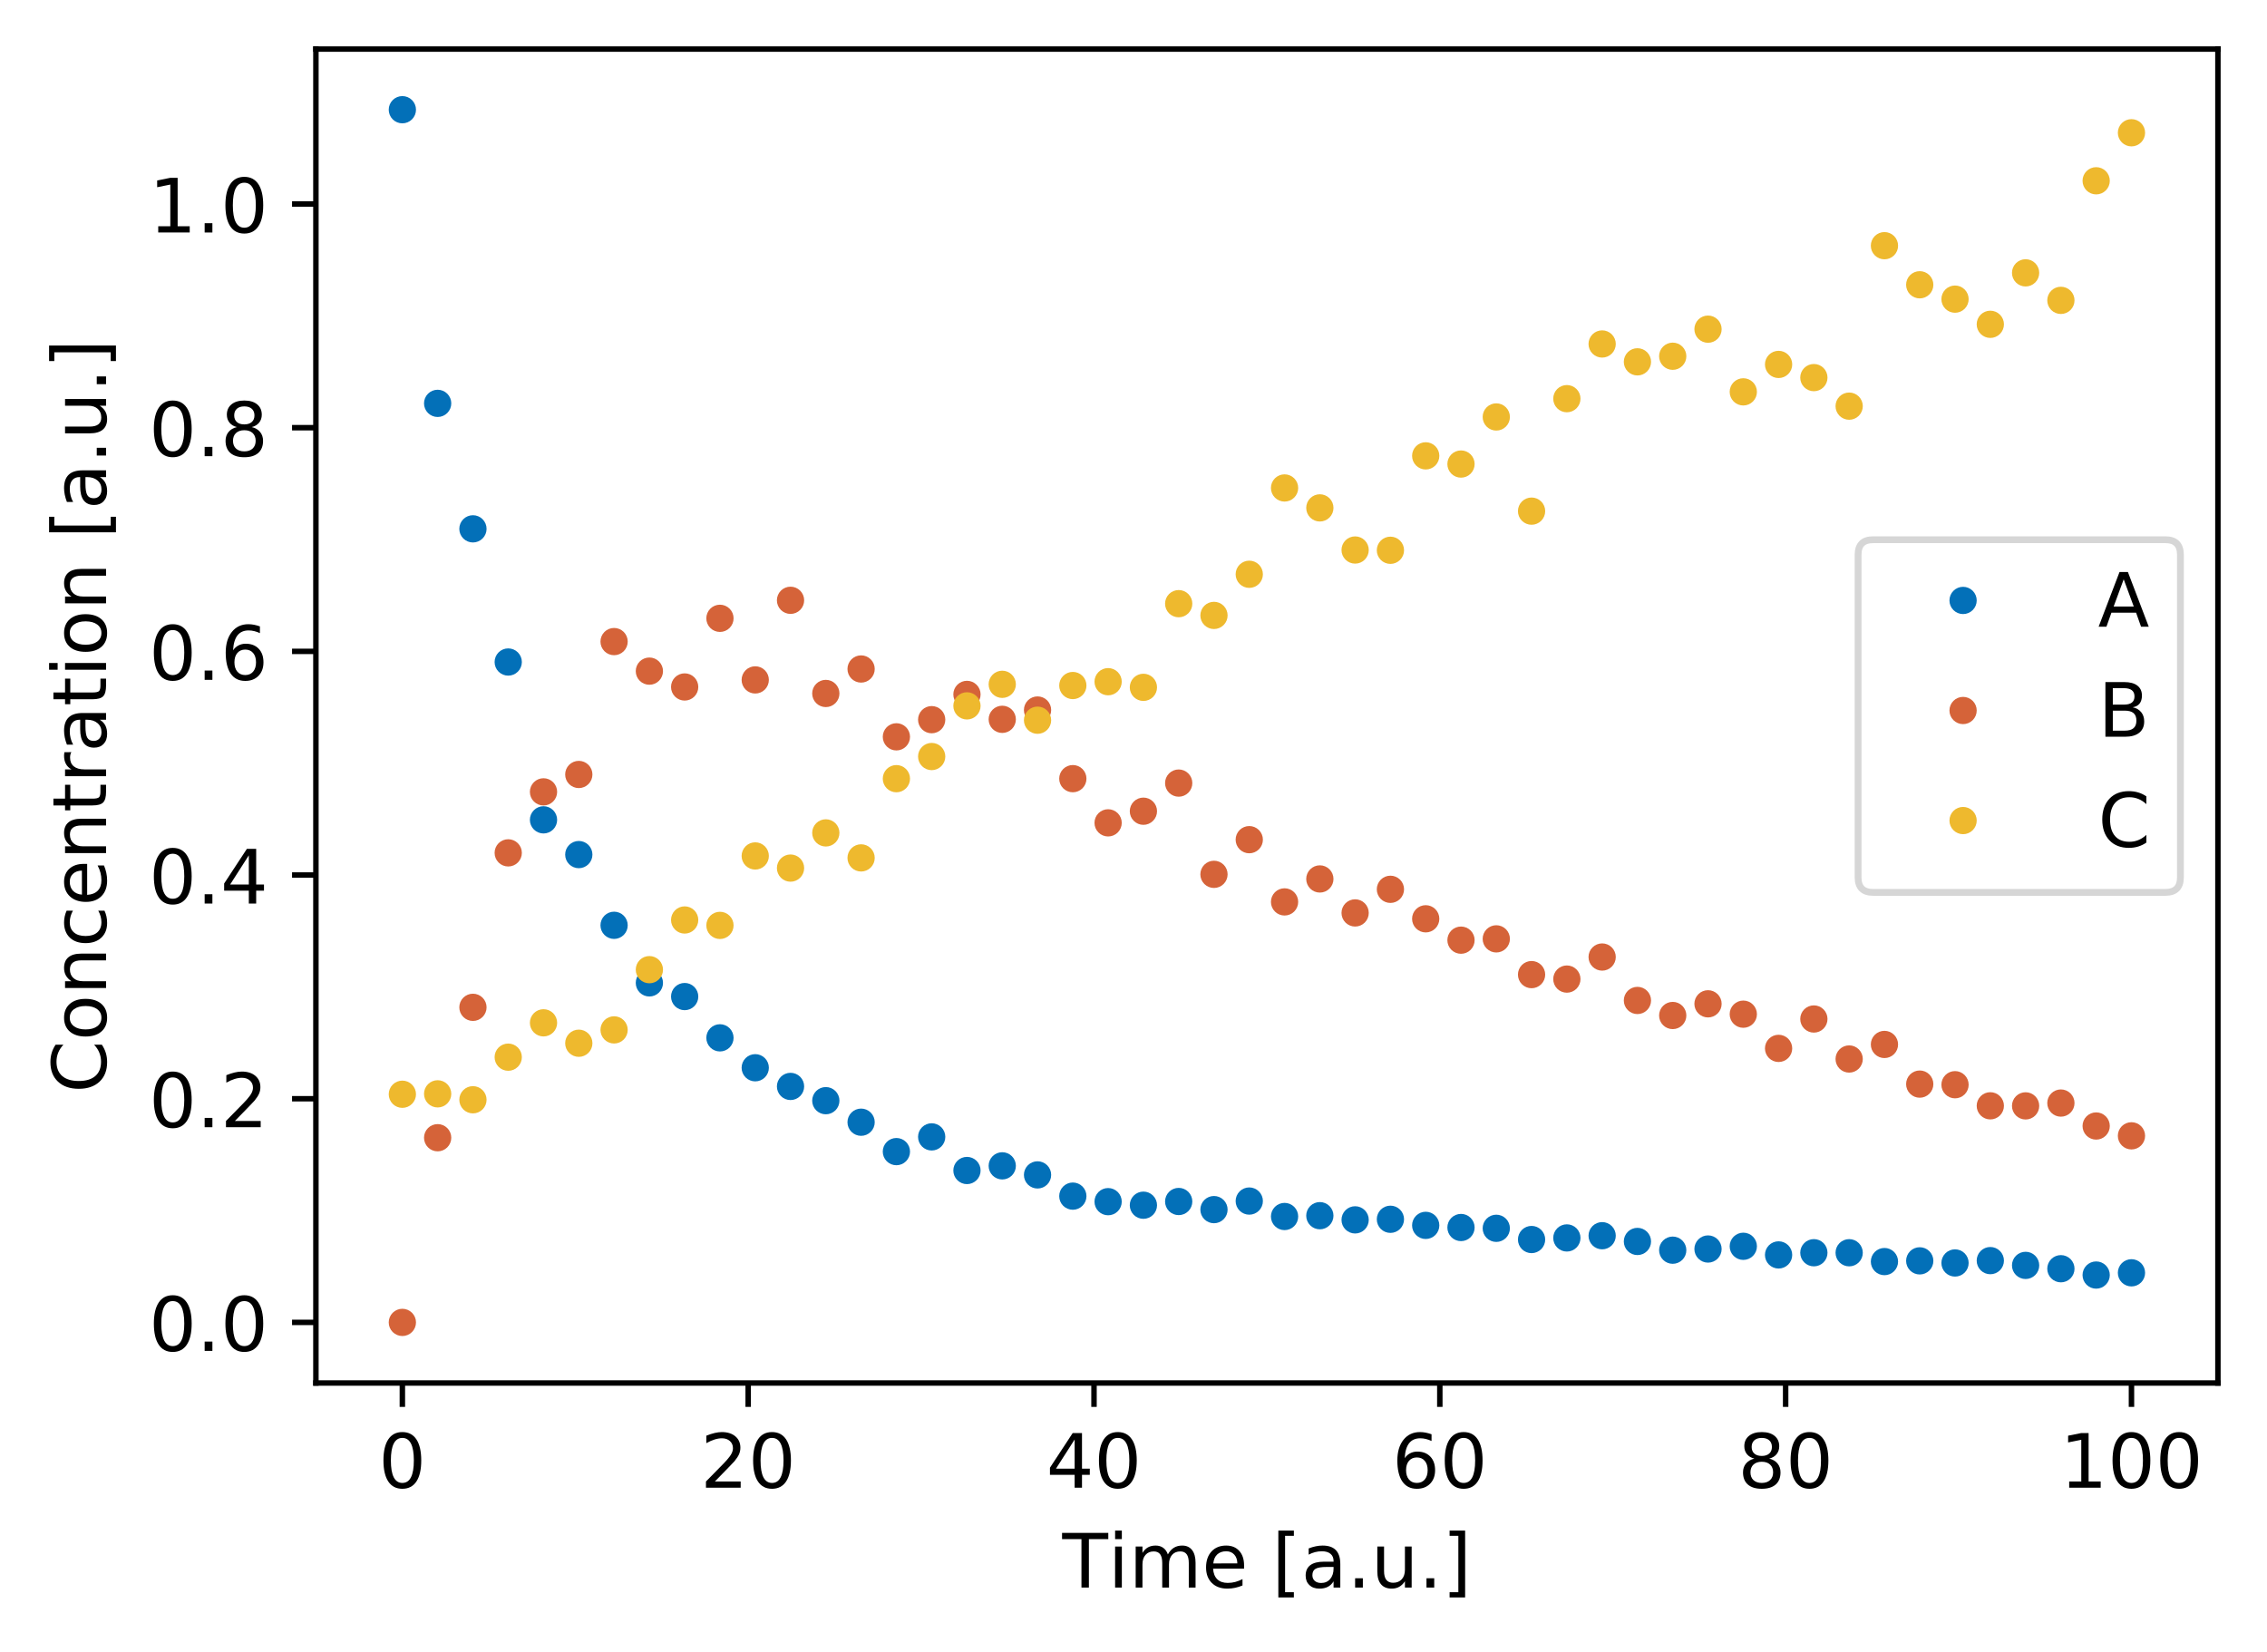 <?xml version="1.0" encoding="utf-8" standalone="no"?>
<!DOCTYPE svg PUBLIC "-//W3C//DTD SVG 1.1//EN"
  "http://www.w3.org/Graphics/SVG/1.1/DTD/svg11.dtd">
<!-- Created with matplotlib (https://matplotlib.org/) -->
<svg height="242.388pt" version="1.1" viewBox="0 0 332.539 242.388" width="332.539pt" xmlns="http://www.w3.org/2000/svg" xmlns:xlink="http://www.w3.org/1999/xlink">
 <defs>
  <style type="text/css">
*{stroke-linecap:butt;stroke-linejoin:round;}
  </style>
 </defs>
 <g id="figure_1">
  <g id="patch_1">
   <path d="M 0 242.388 
L 332.539 242.388 
L 332.539 0 
L 0 0 
z
" style="fill:#ffffff;"/>
  </g>
  <g id="axes_1">
   <g id="patch_2">
    <path d="M 46.339 202.896 
L 325.339 202.896 
L 325.339 7.2 
L 46.339 7.2 
z
" style="fill:#ffffff;"/>
   </g>
   <g id="matplotlib.axis_1">
    <g id="xtick_1">
     <g id="line2d_1">
      <defs>
       <path d="M 0 0 
L 0 3.5 
" id="m733ee4c604" style="stroke:#000000;stroke-width:0.8;"/>
      </defs>
      <g>
       <use style="stroke:#000000;stroke-width:0.8;" x="59.021" xlink:href="#m733ee4c604" y="202.896"/>
      </g>
     </g>
     <g id="text_1">
      <!-- 0 -->
      <defs>
       <path d="M 31.781 66.406 
Q 24.172 66.406 20.328 58.906 
Q 16.5 51.422 16.5 36.375 
Q 16.5 21.391 20.328 13.891 
Q 24.172 6.391 31.781 6.391 
Q 39.453 6.391 43.281 13.891 
Q 47.125 21.391 47.125 36.375 
Q 47.125 51.422 43.281 58.906 
Q 39.453 66.406 31.781 66.406 
z
M 31.781 74.219 
Q 44.047 74.219 50.516 64.516 
Q 56.984 54.828 56.984 36.375 
Q 56.984 17.969 50.516 8.266 
Q 44.047 -1.422 31.781 -1.422 
Q 19.531 -1.422 13.062 8.266 
Q 6.594 17.969 6.594 36.375 
Q 6.594 54.828 13.062 64.516 
Q 19.531 74.219 31.781 74.219 
z
" id="DejaVuSans-48"/>
      </defs>
      <g transform="translate(55.522 218.254)scale(0.11 -0.11)">
       <use xlink:href="#DejaVuSans-48"/>
      </g>
     </g>
    </g>
    <g id="xtick_2">
     <g id="line2d_2">
      <g>
       <use style="stroke:#000000;stroke-width:0.8;" x="109.748" xlink:href="#m733ee4c604" y="202.896"/>
      </g>
     </g>
     <g id="text_2">
      <!-- 20 -->
      <defs>
       <path d="M 19.188 8.297 
L 53.609 8.297 
L 53.609 0 
L 7.328 0 
L 7.328 8.297 
Q 12.938 14.109 22.625 23.891 
Q 32.328 33.688 34.812 36.531 
Q 39.547 41.844 41.422 45.531 
Q 43.312 49.219 43.312 52.781 
Q 43.312 58.594 39.234 62.25 
Q 35.156 65.922 28.609 65.922 
Q 23.969 65.922 18.812 64.312 
Q 13.672 62.703 7.812 59.422 
L 7.812 69.391 
Q 13.766 71.781 18.938 73 
Q 24.125 74.219 28.422 74.219 
Q 39.75 74.219 46.484 68.547 
Q 53.219 62.891 53.219 53.422 
Q 53.219 48.922 51.531 44.891 
Q 49.859 40.875 45.406 35.406 
Q 44.188 33.984 37.641 27.219 
Q 31.109 20.453 19.188 8.297 
z
" id="DejaVuSans-50"/>
      </defs>
      <g transform="translate(102.75 218.254)scale(0.11 -0.11)">
       <use xlink:href="#DejaVuSans-50"/>
       <use x="63.623" xlink:href="#DejaVuSans-48"/>
      </g>
     </g>
    </g>
    <g id="xtick_3">
     <g id="line2d_3">
      <g>
       <use style="stroke:#000000;stroke-width:0.8;" x="160.476" xlink:href="#m733ee4c604" y="202.896"/>
      </g>
     </g>
     <g id="text_3">
      <!-- 40 -->
      <defs>
       <path d="M 37.797 64.312 
L 12.891 25.391 
L 37.797 25.391 
z
M 35.203 72.906 
L 47.609 72.906 
L 47.609 25.391 
L 58.016 25.391 
L 58.016 17.188 
L 47.609 17.188 
L 47.609 0 
L 37.797 0 
L 37.797 17.188 
L 4.891 17.188 
L 4.891 26.703 
z
" id="DejaVuSans-52"/>
      </defs>
      <g transform="translate(153.477 218.254)scale(0.11 -0.11)">
       <use xlink:href="#DejaVuSans-52"/>
       <use x="63.623" xlink:href="#DejaVuSans-48"/>
      </g>
     </g>
    </g>
    <g id="xtick_4">
     <g id="line2d_4">
      <g>
       <use style="stroke:#000000;stroke-width:0.8;" x="211.203" xlink:href="#m733ee4c604" y="202.896"/>
      </g>
     </g>
     <g id="text_4">
      <!-- 60 -->
      <defs>
       <path d="M 33.016 40.375 
Q 26.375 40.375 22.484 35.828 
Q 18.609 31.297 18.609 23.391 
Q 18.609 15.531 22.484 10.953 
Q 26.375 6.391 33.016 6.391 
Q 39.656 6.391 43.531 10.953 
Q 47.406 15.531 47.406 23.391 
Q 47.406 31.297 43.531 35.828 
Q 39.656 40.375 33.016 40.375 
z
M 52.594 71.297 
L 52.594 62.312 
Q 48.875 64.062 45.094 64.984 
Q 41.312 65.922 37.594 65.922 
Q 27.828 65.922 22.672 59.328 
Q 17.531 52.734 16.797 39.406 
Q 19.672 43.656 24.016 45.922 
Q 28.375 48.188 33.594 48.188 
Q 44.578 48.188 50.953 41.516 
Q 57.328 34.859 57.328 23.391 
Q 57.328 12.156 50.688 5.359 
Q 44.047 -1.422 33.016 -1.422 
Q 20.359 -1.422 13.672 8.266 
Q 6.984 17.969 6.984 36.375 
Q 6.984 53.656 15.188 63.938 
Q 23.391 74.219 37.203 74.219 
Q 40.922 74.219 44.703 73.484 
Q 48.484 72.75 52.594 71.297 
z
" id="DejaVuSans-54"/>
      </defs>
      <g transform="translate(204.204 218.254)scale(0.11 -0.11)">
       <use xlink:href="#DejaVuSans-54"/>
       <use x="63.623" xlink:href="#DejaVuSans-48"/>
      </g>
     </g>
    </g>
    <g id="xtick_5">
     <g id="line2d_5">
      <g>
       <use style="stroke:#000000;stroke-width:0.8;" x="261.93" xlink:href="#m733ee4c604" y="202.896"/>
      </g>
     </g>
     <g id="text_5">
      <!-- 80 -->
      <defs>
       <path d="M 31.781 34.625 
Q 24.75 34.625 20.719 30.859 
Q 16.703 27.094 16.703 20.516 
Q 16.703 13.922 20.719 10.156 
Q 24.75 6.391 31.781 6.391 
Q 38.812 6.391 42.859 10.172 
Q 46.922 13.969 46.922 20.516 
Q 46.922 27.094 42.891 30.859 
Q 38.875 34.625 31.781 34.625 
z
M 21.922 38.812 
Q 15.578 40.375 12.031 44.719 
Q 8.5 49.078 8.5 55.328 
Q 8.5 64.062 14.719 69.141 
Q 20.953 74.219 31.781 74.219 
Q 42.672 74.219 48.875 69.141 
Q 55.078 64.062 55.078 55.328 
Q 55.078 49.078 51.531 44.719 
Q 48 40.375 41.703 38.812 
Q 48.828 37.156 52.797 32.312 
Q 56.781 27.484 56.781 20.516 
Q 56.781 9.906 50.312 4.234 
Q 43.844 -1.422 31.781 -1.422 
Q 19.734 -1.422 13.25 4.234 
Q 6.781 9.906 6.781 20.516 
Q 6.781 27.484 10.781 32.312 
Q 14.797 37.156 21.922 38.812 
z
M 18.312 54.391 
Q 18.312 48.734 21.844 45.562 
Q 25.391 42.391 31.781 42.391 
Q 38.141 42.391 41.719 45.562 
Q 45.312 48.734 45.312 54.391 
Q 45.312 60.062 41.719 63.234 
Q 38.141 66.406 31.781 66.406 
Q 25.391 66.406 21.844 63.234 
Q 18.312 60.062 18.312 54.391 
z
" id="DejaVuSans-56"/>
      </defs>
      <g transform="translate(254.932 218.254)scale(0.11 -0.11)">
       <use xlink:href="#DejaVuSans-56"/>
       <use x="63.623" xlink:href="#DejaVuSans-48"/>
      </g>
     </g>
    </g>
    <g id="xtick_6">
     <g id="line2d_6">
      <g>
       <use style="stroke:#000000;stroke-width:0.8;" x="312.658" xlink:href="#m733ee4c604" y="202.896"/>
      </g>
     </g>
     <g id="text_6">
      <!-- 100 -->
      <defs>
       <path d="M 12.406 8.297 
L 28.516 8.297 
L 28.516 63.922 
L 10.984 60.406 
L 10.984 69.391 
L 28.422 72.906 
L 38.281 72.906 
L 38.281 8.297 
L 54.391 8.297 
L 54.391 0 
L 12.406 0 
z
" id="DejaVuSans-49"/>
      </defs>
      <g transform="translate(302.159 218.254)scale(0.11 -0.11)">
       <use xlink:href="#DejaVuSans-49"/>
       <use x="63.623" xlink:href="#DejaVuSans-48"/>
       <use x="127.246" xlink:href="#DejaVuSans-48"/>
      </g>
     </g>
    </g>
    <g id="text_7">
     <!-- Time [a.u.] -->
     <defs>
      <path d="M -0.297 72.906 
L 61.375 72.906 
L 61.375 64.594 
L 35.5 64.594 
L 35.5 0 
L 25.594 0 
L 25.594 64.594 
L -0.297 64.594 
z
" id="DejaVuSans-84"/>
      <path d="M 9.422 54.688 
L 18.406 54.688 
L 18.406 0 
L 9.422 0 
z
M 9.422 75.984 
L 18.406 75.984 
L 18.406 64.594 
L 9.422 64.594 
z
" id="DejaVuSans-105"/>
      <path d="M 52 44.188 
Q 55.375 50.25 60.062 53.125 
Q 64.75 56 71.094 56 
Q 79.641 56 84.281 50.016 
Q 88.922 44.047 88.922 33.016 
L 88.922 0 
L 79.891 0 
L 79.891 32.719 
Q 79.891 40.578 77.094 44.375 
Q 74.312 48.188 68.609 48.188 
Q 61.625 48.188 57.562 43.547 
Q 53.516 38.922 53.516 30.906 
L 53.516 0 
L 44.484 0 
L 44.484 32.719 
Q 44.484 40.625 41.703 44.406 
Q 38.922 48.188 33.109 48.188 
Q 26.219 48.188 22.156 43.531 
Q 18.109 38.875 18.109 30.906 
L 18.109 0 
L 9.078 0 
L 9.078 54.688 
L 18.109 54.688 
L 18.109 46.188 
Q 21.188 51.219 25.484 53.609 
Q 29.781 56 35.688 56 
Q 41.656 56 45.828 52.969 
Q 50 49.953 52 44.188 
z
" id="DejaVuSans-109"/>
      <path d="M 56.203 29.594 
L 56.203 25.203 
L 14.891 25.203 
Q 15.484 15.922 20.484 11.062 
Q 25.484 6.203 34.422 6.203 
Q 39.594 6.203 44.453 7.469 
Q 49.312 8.734 54.109 11.281 
L 54.109 2.781 
Q 49.266 0.734 44.188 -0.344 
Q 39.109 -1.422 33.891 -1.422 
Q 20.797 -1.422 13.156 6.188 
Q 5.516 13.812 5.516 26.812 
Q 5.516 40.234 12.766 48.109 
Q 20.016 56 32.328 56 
Q 43.359 56 49.781 48.891 
Q 56.203 41.797 56.203 29.594 
z
M 47.219 32.234 
Q 47.125 39.594 43.094 43.984 
Q 39.062 48.391 32.422 48.391 
Q 24.906 48.391 20.391 44.141 
Q 15.875 39.891 15.188 32.172 
z
" id="DejaVuSans-101"/>
      <path id="DejaVuSans-32"/>
      <path d="M 8.594 75.984 
L 29.297 75.984 
L 29.297 69 
L 17.578 69 
L 17.578 -6.203 
L 29.297 -6.203 
L 29.297 -13.188 
L 8.594 -13.188 
z
" id="DejaVuSans-91"/>
      <path d="M 34.281 27.484 
Q 23.391 27.484 19.188 25 
Q 14.984 22.516 14.984 16.5 
Q 14.984 11.719 18.141 8.906 
Q 21.297 6.109 26.703 6.109 
Q 34.188 6.109 38.703 11.406 
Q 43.219 16.703 43.219 25.484 
L 43.219 27.484 
z
M 52.203 31.203 
L 52.203 0 
L 43.219 0 
L 43.219 8.297 
Q 40.141 3.328 35.547 0.953 
Q 30.953 -1.422 24.312 -1.422 
Q 15.922 -1.422 10.953 3.297 
Q 6 8.016 6 15.922 
Q 6 25.141 12.172 29.828 
Q 18.359 34.516 30.609 34.516 
L 43.219 34.516 
L 43.219 35.406 
Q 43.219 41.609 39.141 45 
Q 35.062 48.391 27.688 48.391 
Q 23 48.391 18.547 47.266 
Q 14.109 46.141 10.016 43.891 
L 10.016 52.203 
Q 14.938 54.109 19.578 55.047 
Q 24.219 56 28.609 56 
Q 40.484 56 46.344 49.844 
Q 52.203 43.703 52.203 31.203 
z
" id="DejaVuSans-97"/>
      <path d="M 10.688 12.406 
L 21 12.406 
L 21 0 
L 10.688 0 
z
" id="DejaVuSans-46"/>
      <path d="M 8.5 21.578 
L 8.5 54.688 
L 17.484 54.688 
L 17.484 21.922 
Q 17.484 14.156 20.5 10.266 
Q 23.531 6.391 29.594 6.391 
Q 36.859 6.391 41.078 11.031 
Q 45.312 15.672 45.312 23.688 
L 45.312 54.688 
L 54.297 54.688 
L 54.297 0 
L 45.312 0 
L 45.312 8.406 
Q 42.047 3.422 37.719 1 
Q 33.406 -1.422 27.688 -1.422 
Q 18.266 -1.422 13.375 4.438 
Q 8.5 10.297 8.5 21.578 
z
M 31.109 56 
z
" id="DejaVuSans-117"/>
      <path d="M 30.422 75.984 
L 30.422 -13.188 
L 9.719 -13.188 
L 9.719 -6.203 
L 21.391 -6.203 
L 21.391 69 
L 9.719 69 
L 9.719 75.984 
z
" id="DejaVuSans-93"/>
     </defs>
     <g transform="translate(155.821 232.9)scale(0.11 -0.11)">
      <use xlink:href="#DejaVuSans-84"/>
      <use x="61.037" xlink:href="#DejaVuSans-105"/>
      <use x="88.82" xlink:href="#DejaVuSans-109"/>
      <use x="186.232" xlink:href="#DejaVuSans-101"/>
      <use x="247.756" xlink:href="#DejaVuSans-32"/>
      <use x="279.543" xlink:href="#DejaVuSans-91"/>
      <use x="318.557" xlink:href="#DejaVuSans-97"/>
      <use x="379.836" xlink:href="#DejaVuSans-46"/>
      <use x="411.623" xlink:href="#DejaVuSans-117"/>
      <use x="475.002" xlink:href="#DejaVuSans-46"/>
      <use x="506.789" xlink:href="#DejaVuSans-93"/>
     </g>
    </g>
   </g>
   <g id="matplotlib.axis_2">
    <g id="ytick_1">
     <g id="line2d_7">
      <defs>
       <path d="M 0 0 
L -3.5 0 
" id="m2c91cb223c" style="stroke:#000000;stroke-width:0.8;"/>
      </defs>
      <g>
       <use style="stroke:#000000;stroke-width:0.8;" x="46.339" xlink:href="#m2c91cb223c" y="194.001"/>
      </g>
     </g>
     <g id="text_8">
      <!-- 0.0 -->
      <g transform="translate(21.846 198.18)scale(0.11 -0.11)">
       <use xlink:href="#DejaVuSans-48"/>
       <use x="63.623" xlink:href="#DejaVuSans-46"/>
       <use x="95.41" xlink:href="#DejaVuSans-48"/>
      </g>
     </g>
    </g>
    <g id="ytick_2">
     <g id="line2d_8">
      <g>
       <use style="stroke:#000000;stroke-width:0.8;" x="46.339" xlink:href="#m2c91cb223c" y="161.187"/>
      </g>
     </g>
     <g id="text_9">
      <!-- 0.2 -->
      <g transform="translate(21.846 165.366)scale(0.11 -0.11)">
       <use xlink:href="#DejaVuSans-48"/>
       <use x="63.623" xlink:href="#DejaVuSans-46"/>
       <use x="95.41" xlink:href="#DejaVuSans-50"/>
      </g>
     </g>
    </g>
    <g id="ytick_3">
     <g id="line2d_9">
      <g>
       <use style="stroke:#000000;stroke-width:0.8;" x="46.339" xlink:href="#m2c91cb223c" y="128.372"/>
      </g>
     </g>
     <g id="text_10">
      <!-- 0.4 -->
      <g transform="translate(21.846 132.552)scale(0.11 -0.11)">
       <use xlink:href="#DejaVuSans-48"/>
       <use x="63.623" xlink:href="#DejaVuSans-46"/>
       <use x="95.41" xlink:href="#DejaVuSans-52"/>
      </g>
     </g>
    </g>
    <g id="ytick_4">
     <g id="line2d_10">
      <g>
       <use style="stroke:#000000;stroke-width:0.8;" x="46.339" xlink:href="#m2c91cb223c" y="95.558"/>
      </g>
     </g>
     <g id="text_11">
      <!-- 0.6 -->
      <g transform="translate(21.846 99.737)scale(0.11 -0.11)">
       <use xlink:href="#DejaVuSans-48"/>
       <use x="63.623" xlink:href="#DejaVuSans-46"/>
       <use x="95.41" xlink:href="#DejaVuSans-54"/>
      </g>
     </g>
    </g>
    <g id="ytick_5">
     <g id="line2d_11">
      <g>
       <use style="stroke:#000000;stroke-width:0.8;" x="46.339" xlink:href="#m2c91cb223c" y="62.744"/>
      </g>
     </g>
     <g id="text_12">
      <!-- 0.8 -->
      <g transform="translate(21.846 66.923)scale(0.11 -0.11)">
       <use xlink:href="#DejaVuSans-48"/>
       <use x="63.623" xlink:href="#DejaVuSans-46"/>
       <use x="95.41" xlink:href="#DejaVuSans-56"/>
      </g>
     </g>
    </g>
    <g id="ytick_6">
     <g id="line2d_12">
      <g>
       <use style="stroke:#000000;stroke-width:0.8;" x="46.339" xlink:href="#m2c91cb223c" y="29.93"/>
      </g>
     </g>
     <g id="text_13">
      <!-- 1.0 -->
      <g transform="translate(21.846 34.109)scale(0.11 -0.11)">
       <use xlink:href="#DejaVuSans-49"/>
       <use x="63.623" xlink:href="#DejaVuSans-46"/>
       <use x="95.41" xlink:href="#DejaVuSans-48"/>
      </g>
     </g>
    </g>
    <g id="text_14">
     <!-- Concentration [a.u.] -->
     <defs>
      <path d="M 64.406 67.281 
L 64.406 56.891 
Q 59.422 61.531 53.781 63.812 
Q 48.141 66.109 41.797 66.109 
Q 29.297 66.109 22.656 58.469 
Q 16.016 50.828 16.016 36.375 
Q 16.016 21.969 22.656 14.328 
Q 29.297 6.688 41.797 6.688 
Q 48.141 6.688 53.781 8.984 
Q 59.422 11.281 64.406 15.922 
L 64.406 5.609 
Q 59.234 2.094 53.438 0.328 
Q 47.656 -1.422 41.219 -1.422 
Q 24.656 -1.422 15.125 8.703 
Q 5.609 18.844 5.609 36.375 
Q 5.609 53.953 15.125 64.078 
Q 24.656 74.219 41.219 74.219 
Q 47.75 74.219 53.531 72.484 
Q 59.328 70.75 64.406 67.281 
z
" id="DejaVuSans-67"/>
      <path d="M 30.609 48.391 
Q 23.391 48.391 19.188 42.75 
Q 14.984 37.109 14.984 27.297 
Q 14.984 17.484 19.156 11.844 
Q 23.344 6.203 30.609 6.203 
Q 37.797 6.203 41.984 11.859 
Q 46.188 17.531 46.188 27.297 
Q 46.188 37.016 41.984 42.703 
Q 37.797 48.391 30.609 48.391 
z
M 30.609 56 
Q 42.328 56 49.016 48.375 
Q 55.719 40.766 55.719 27.297 
Q 55.719 13.875 49.016 6.219 
Q 42.328 -1.422 30.609 -1.422 
Q 18.844 -1.422 12.172 6.219 
Q 5.516 13.875 5.516 27.297 
Q 5.516 40.766 12.172 48.375 
Q 18.844 56 30.609 56 
z
" id="DejaVuSans-111"/>
      <path d="M 54.891 33.016 
L 54.891 0 
L 45.906 0 
L 45.906 32.719 
Q 45.906 40.484 42.875 44.328 
Q 39.844 48.188 33.797 48.188 
Q 26.516 48.188 22.312 43.547 
Q 18.109 38.922 18.109 30.906 
L 18.109 0 
L 9.078 0 
L 9.078 54.688 
L 18.109 54.688 
L 18.109 46.188 
Q 21.344 51.125 25.703 53.562 
Q 30.078 56 35.797 56 
Q 45.219 56 50.047 50.172 
Q 54.891 44.344 54.891 33.016 
z
" id="DejaVuSans-110"/>
      <path d="M 48.781 52.594 
L 48.781 44.188 
Q 44.969 46.297 41.141 47.344 
Q 37.312 48.391 33.406 48.391 
Q 24.656 48.391 19.812 42.844 
Q 14.984 37.312 14.984 27.297 
Q 14.984 17.281 19.812 11.734 
Q 24.656 6.203 33.406 6.203 
Q 37.312 6.203 41.141 7.25 
Q 44.969 8.297 48.781 10.406 
L 48.781 2.094 
Q 45.016 0.344 40.984 -0.531 
Q 36.969 -1.422 32.422 -1.422 
Q 20.062 -1.422 12.781 6.344 
Q 5.516 14.109 5.516 27.297 
Q 5.516 40.672 12.859 48.328 
Q 20.219 56 33.016 56 
Q 37.156 56 41.109 55.141 
Q 45.062 54.297 48.781 52.594 
z
" id="DejaVuSans-99"/>
      <path d="M 18.312 70.219 
L 18.312 54.688 
L 36.812 54.688 
L 36.812 47.703 
L 18.312 47.703 
L 18.312 18.016 
Q 18.312 11.328 20.141 9.422 
Q 21.969 7.516 27.594 7.516 
L 36.812 7.516 
L 36.812 0 
L 27.594 0 
Q 17.188 0 13.234 3.875 
Q 9.281 7.766 9.281 18.016 
L 9.281 47.703 
L 2.688 47.703 
L 2.688 54.688 
L 9.281 54.688 
L 9.281 70.219 
z
" id="DejaVuSans-116"/>
      <path d="M 41.109 46.297 
Q 39.594 47.172 37.812 47.578 
Q 36.031 48 33.891 48 
Q 26.266 48 22.188 43.047 
Q 18.109 38.094 18.109 28.812 
L 18.109 0 
L 9.078 0 
L 9.078 54.688 
L 18.109 54.688 
L 18.109 46.188 
Q 20.953 51.172 25.484 53.578 
Q 30.031 56 36.531 56 
Q 37.453 56 38.578 55.875 
Q 39.703 55.766 41.062 55.516 
z
" id="DejaVuSans-114"/>
     </defs>
     <g transform="translate(15.558 160.348)rotate(-90)scale(0.11 -0.11)">
      <use xlink:href="#DejaVuSans-67"/>
      <use x="69.824" xlink:href="#DejaVuSans-111"/>
      <use x="131.006" xlink:href="#DejaVuSans-110"/>
      <use x="194.385" xlink:href="#DejaVuSans-99"/>
      <use x="249.365" xlink:href="#DejaVuSans-101"/>
      <use x="310.889" xlink:href="#DejaVuSans-110"/>
      <use x="374.268" xlink:href="#DejaVuSans-116"/>
      <use x="413.477" xlink:href="#DejaVuSans-114"/>
      <use x="454.59" xlink:href="#DejaVuSans-97"/>
      <use x="515.869" xlink:href="#DejaVuSans-116"/>
      <use x="555.078" xlink:href="#DejaVuSans-105"/>
      <use x="582.861" xlink:href="#DejaVuSans-111"/>
      <use x="644.043" xlink:href="#DejaVuSans-110"/>
      <use x="707.422" xlink:href="#DejaVuSans-32"/>
      <use x="739.209" xlink:href="#DejaVuSans-91"/>
      <use x="778.223" xlink:href="#DejaVuSans-97"/>
      <use x="839.502" xlink:href="#DejaVuSans-46"/>
      <use x="871.289" xlink:href="#DejaVuSans-117"/>
      <use x="934.668" xlink:href="#DejaVuSans-46"/>
      <use x="966.455" xlink:href="#DejaVuSans-93"/>
     </g>
    </g>
   </g>
   <g id="line2d_13">
    <defs>
     <path d="M 0 1.5 
C 0.398 1.5 0.779 1.342 1.061 1.061 
C 1.342 0.779 1.5 0.398 1.5 0 
C 1.5 -0.398 1.342 -0.779 1.061 -1.061 
C 0.779 -1.342 0.398 -1.5 0 -1.5 
C -0.398 -1.5 -0.779 -1.342 -1.061 -1.061 
C -1.342 -0.779 -1.5 -0.398 -1.5 0 
C -1.5 0.398 -1.342 0.779 -1.061 1.061 
C -0.779 1.342 -0.398 1.5 0 1.5 
z
" id="md2e080be69" style="stroke:#0370b8;"/>
    </defs>
    <g clip-path="url(#pec4a1a2084)">
     <use style="fill:#0370b8;stroke:#0370b8;" x="59.021" xlink:href="#md2e080be69" y="16.095"/>
     <use style="fill:#0370b8;stroke:#0370b8;" x="64.197" xlink:href="#md2e080be69" y="59.175"/>
     <use style="fill:#0370b8;stroke:#0370b8;" x="69.374" xlink:href="#md2e080be69" y="77.583"/>
     <use style="fill:#0370b8;stroke:#0370b8;" x="74.55" xlink:href="#md2e080be69" y="97.121"/>
     <use style="fill:#0370b8;stroke:#0370b8;" x="79.726" xlink:href="#md2e080be69" y="120.274"/>
     <use style="fill:#0370b8;stroke:#0370b8;" x="84.902" xlink:href="#md2e080be69" y="125.371"/>
     <use style="fill:#0370b8;stroke:#0370b8;" x="90.079" xlink:href="#md2e080be69" y="135.745"/>
     <use style="fill:#0370b8;stroke:#0370b8;" x="95.255" xlink:href="#md2e080be69" y="144.192"/>
     <use style="fill:#0370b8;stroke:#0370b8;" x="100.431" xlink:href="#md2e080be69" y="146.2"/>
     <use style="fill:#0370b8;stroke:#0370b8;" x="105.607" xlink:href="#md2e080be69" y="152.255"/>
     <use style="fill:#0370b8;stroke:#0370b8;" x="110.784" xlink:href="#md2e080be69" y="156.644"/>
     <use style="fill:#0370b8;stroke:#0370b8;" x="115.96" xlink:href="#md2e080be69" y="159.382"/>
     <use style="fill:#0370b8;stroke:#0370b8;" x="121.136" xlink:href="#md2e080be69" y="161.473"/>
     <use style="fill:#0370b8;stroke:#0370b8;" x="126.312" xlink:href="#md2e080be69" y="164.632"/>
     <use style="fill:#0370b8;stroke:#0370b8;" x="131.489" xlink:href="#md2e080be69" y="168.946"/>
     <use style="fill:#0370b8;stroke:#0370b8;" x="136.665" xlink:href="#md2e080be69" y="166.785"/>
     <use style="fill:#0370b8;stroke:#0370b8;" x="141.841" xlink:href="#md2e080be69" y="171.717"/>
     <use style="fill:#0370b8;stroke:#0370b8;" x="147.017" xlink:href="#md2e080be69" y="171.033"/>
     <use style="fill:#0370b8;stroke:#0370b8;" x="152.194" xlink:href="#md2e080be69" y="172.362"/>
     <use style="fill:#0370b8;stroke:#0370b8;" x="157.37" xlink:href="#md2e080be69" y="175.477"/>
     <use style="fill:#0370b8;stroke:#0370b8;" x="162.546" xlink:href="#md2e080be69" y="176.288"/>
     <use style="fill:#0370b8;stroke:#0370b8;" x="167.722" xlink:href="#md2e080be69" y="176.809"/>
     <use style="fill:#0370b8;stroke:#0370b8;" x="172.899" xlink:href="#md2e080be69" y="176.264"/>
     <use style="fill:#0370b8;stroke:#0370b8;" x="178.075" xlink:href="#md2e080be69" y="177.455"/>
     <use style="fill:#0370b8;stroke:#0370b8;" x="183.251" xlink:href="#md2e080be69" y="176.199"/>
     <use style="fill:#0370b8;stroke:#0370b8;" x="188.428" xlink:href="#md2e080be69" y="178.465"/>
     <use style="fill:#0370b8;stroke:#0370b8;" x="193.604" xlink:href="#md2e080be69" y="178.346"/>
     <use style="fill:#0370b8;stroke:#0370b8;" x="198.78" xlink:href="#md2e080be69" y="178.958"/>
     <use style="fill:#0370b8;stroke:#0370b8;" x="203.956" xlink:href="#md2e080be69" y="178.873"/>
     <use style="fill:#0370b8;stroke:#0370b8;" x="209.133" xlink:href="#md2e080be69" y="179.766"/>
     <use style="fill:#0370b8;stroke:#0370b8;" x="214.309" xlink:href="#md2e080be69" y="180.08"/>
     <use style="fill:#0370b8;stroke:#0370b8;" x="219.485" xlink:href="#md2e080be69" y="180.197"/>
     <use style="fill:#0370b8;stroke:#0370b8;" x="224.661" xlink:href="#md2e080be69" y="181.843"/>
     <use style="fill:#0370b8;stroke:#0370b8;" x="229.838" xlink:href="#md2e080be69" y="181.609"/>
     <use style="fill:#0370b8;stroke:#0370b8;" x="235.014" xlink:href="#md2e080be69" y="181.283"/>
     <use style="fill:#0370b8;stroke:#0370b8;" x="240.19" xlink:href="#md2e080be69" y="182.126"/>
     <use style="fill:#0370b8;stroke:#0370b8;" x="245.366" xlink:href="#md2e080be69" y="183.406"/>
     <use style="fill:#0370b8;stroke:#0370b8;" x="250.543" xlink:href="#md2e080be69" y="183.234"/>
     <use style="fill:#0370b8;stroke:#0370b8;" x="255.719" xlink:href="#md2e080be69" y="182.835"/>
     <use style="fill:#0370b8;stroke:#0370b8;" x="260.895" xlink:href="#md2e080be69" y="184.101"/>
     <use style="fill:#0370b8;stroke:#0370b8;" x="266.071" xlink:href="#md2e080be69" y="183.78"/>
     <use style="fill:#0370b8;stroke:#0370b8;" x="271.248" xlink:href="#md2e080be69" y="183.782"/>
     <use style="fill:#0370b8;stroke:#0370b8;" x="276.424" xlink:href="#md2e080be69" y="185.078"/>
     <use style="fill:#0370b8;stroke:#0370b8;" x="281.6" xlink:href="#md2e080be69" y="184.972"/>
     <use style="fill:#0370b8;stroke:#0370b8;" x="286.776" xlink:href="#md2e080be69" y="185.281"/>
     <use style="fill:#0370b8;stroke:#0370b8;" x="291.953" xlink:href="#md2e080be69" y="184.937"/>
     <use style="fill:#0370b8;stroke:#0370b8;" x="297.129" xlink:href="#md2e080be69" y="185.637"/>
     <use style="fill:#0370b8;stroke:#0370b8;" x="302.305" xlink:href="#md2e080be69" y="186.126"/>
     <use style="fill:#0370b8;stroke:#0370b8;" x="307.481" xlink:href="#md2e080be69" y="187.054"/>
     <use style="fill:#0370b8;stroke:#0370b8;" x="312.658" xlink:href="#md2e080be69" y="186.726"/>
    </g>
   </g>
   <g id="line2d_14">
    <defs>
     <path d="M 0 1.5 
C 0.398 1.5 0.779 1.342 1.061 1.061 
C 1.342 0.779 1.5 0.398 1.5 0 
C 1.5 -0.398 1.342 -0.779 1.061 -1.061 
C 0.779 -1.342 0.398 -1.5 0 -1.5 
C -0.398 -1.5 -0.779 -1.342 -1.061 -1.061 
C -1.342 -0.779 -1.5 -0.398 -1.5 0 
C -1.5 0.398 -1.342 0.779 -1.061 1.061 
C -0.779 1.342 -0.398 1.5 0 1.5 
z
" id="m6febd04966" style="stroke:#d56339;"/>
    </defs>
    <g clip-path="url(#pec4a1a2084)">
     <use style="fill:#d56339;stroke:#d56339;" x="59.021" xlink:href="#m6febd04966" y="194.001"/>
     <use style="fill:#d56339;stroke:#d56339;" x="64.197" xlink:href="#m6febd04966" y="166.908"/>
     <use style="fill:#d56339;stroke:#d56339;" x="69.374" xlink:href="#m6febd04966" y="147.779"/>
     <use style="fill:#d56339;stroke:#d56339;" x="74.55" xlink:href="#m6febd04966" y="125.118"/>
     <use style="fill:#d56339;stroke:#d56339;" x="79.726" xlink:href="#m6febd04966" y="116.169"/>
     <use style="fill:#d56339;stroke:#d56339;" x="84.902" xlink:href="#m6febd04966" y="113.618"/>
     <use style="fill:#d56339;stroke:#d56339;" x="90.079" xlink:href="#m6febd04966" y="94.122"/>
     <use style="fill:#d56339;stroke:#d56339;" x="95.255" xlink:href="#m6febd04966" y="98.458"/>
     <use style="fill:#d56339;stroke:#d56339;" x="100.431" xlink:href="#m6febd04966" y="100.78"/>
     <use style="fill:#d56339;stroke:#d56339;" x="105.607" xlink:href="#m6febd04966" y="90.71"/>
     <use style="fill:#d56339;stroke:#d56339;" x="110.784" xlink:href="#m6febd04966" y="99.744"/>
     <use style="fill:#d56339;stroke:#d56339;" x="115.96" xlink:href="#m6febd04966" y="88.066"/>
     <use style="fill:#d56339;stroke:#d56339;" x="121.136" xlink:href="#m6febd04966" y="101.735"/>
     <use style="fill:#d56339;stroke:#d56339;" x="126.312" xlink:href="#m6febd04966" y="98.143"/>
     <use style="fill:#d56339;stroke:#d56339;" x="131.489" xlink:href="#m6febd04966" y="108.095"/>
     <use style="fill:#d56339;stroke:#d56339;" x="136.665" xlink:href="#m6febd04966" y="105.578"/>
     <use style="fill:#d56339;stroke:#d56339;" x="141.841" xlink:href="#m6febd04966" y="101.873"/>
     <use style="fill:#d56339;stroke:#d56339;" x="147.017" xlink:href="#m6febd04966" y="105.528"/>
     <use style="fill:#d56339;stroke:#d56339;" x="152.194" xlink:href="#m6febd04966" y="104.163"/>
     <use style="fill:#d56339;stroke:#d56339;" x="157.37" xlink:href="#m6febd04966" y="114.231"/>
     <use style="fill:#d56339;stroke:#d56339;" x="162.546" xlink:href="#m6febd04966" y="120.715"/>
     <use style="fill:#d56339;stroke:#d56339;" x="167.722" xlink:href="#m6febd04966" y="119.008"/>
     <use style="fill:#d56339;stroke:#d56339;" x="172.899" xlink:href="#m6febd04966" y="114.881"/>
     <use style="fill:#d56339;stroke:#d56339;" x="178.075" xlink:href="#m6febd04966" y="128.27"/>
     <use style="fill:#d56339;stroke:#d56339;" x="183.251" xlink:href="#m6febd04966" y="123.183"/>
     <use style="fill:#d56339;stroke:#d56339;" x="188.428" xlink:href="#m6febd04966" y="132.312"/>
     <use style="fill:#d56339;stroke:#d56339;" x="193.604" xlink:href="#m6febd04966" y="128.945"/>
     <use style="fill:#d56339;stroke:#d56339;" x="198.78" xlink:href="#m6febd04966" y="133.929"/>
     <use style="fill:#d56339;stroke:#d56339;" x="203.956" xlink:href="#m6febd04966" y="130.465"/>
     <use style="fill:#d56339;stroke:#d56339;" x="209.133" xlink:href="#m6febd04966" y="134.791"/>
     <use style="fill:#d56339;stroke:#d56339;" x="214.309" xlink:href="#m6febd04966" y="137.925"/>
     <use style="fill:#d56339;stroke:#d56339;" x="219.485" xlink:href="#m6febd04966" y="137.734"/>
     <use style="fill:#d56339;stroke:#d56339;" x="224.661" xlink:href="#m6febd04966" y="142.979"/>
     <use style="fill:#d56339;stroke:#d56339;" x="229.838" xlink:href="#m6febd04966" y="143.634"/>
     <use style="fill:#d56339;stroke:#d56339;" x="235.014" xlink:href="#m6febd04966" y="140.399"/>
     <use style="fill:#d56339;stroke:#d56339;" x="240.19" xlink:href="#m6febd04966" y="146.771"/>
     <use style="fill:#d56339;stroke:#d56339;" x="245.366" xlink:href="#m6febd04966" y="148.977"/>
     <use style="fill:#d56339;stroke:#d56339;" x="250.543" xlink:href="#m6febd04966" y="147.264"/>
     <use style="fill:#d56339;stroke:#d56339;" x="255.719" xlink:href="#m6febd04966" y="148.784"/>
     <use style="fill:#d56339;stroke:#d56339;" x="260.895" xlink:href="#m6febd04966" y="153.802"/>
     <use style="fill:#d56339;stroke:#d56339;" x="266.071" xlink:href="#m6febd04966" y="149.49"/>
     <use style="fill:#d56339;stroke:#d56339;" x="271.248" xlink:href="#m6febd04966" y="155.359"/>
     <use style="fill:#d56339;stroke:#d56339;" x="276.424" xlink:href="#m6febd04966" y="153.224"/>
     <use style="fill:#d56339;stroke:#d56339;" x="281.6" xlink:href="#m6febd04966" y="159.042"/>
     <use style="fill:#d56339;stroke:#d56339;" x="286.776" xlink:href="#m6febd04966" y="159.132"/>
     <use style="fill:#d56339;stroke:#d56339;" x="291.953" xlink:href="#m6febd04966" y="162.227"/>
     <use style="fill:#d56339;stroke:#d56339;" x="297.129" xlink:href="#m6febd04966" y="162.236"/>
     <use style="fill:#d56339;stroke:#d56339;" x="302.305" xlink:href="#m6febd04966" y="161.822"/>
     <use style="fill:#d56339;stroke:#d56339;" x="307.481" xlink:href="#m6febd04966" y="165.188"/>
     <use style="fill:#d56339;stroke:#d56339;" x="312.658" xlink:href="#m6febd04966" y="166.63"/>
    </g>
   </g>
   <g id="line2d_15">
    <defs>
     <path d="M 0 1.5 
C 0.398 1.5 0.779 1.342 1.061 1.061 
C 1.342 0.779 1.5 0.398 1.5 0 
C 1.5 -0.398 1.342 -0.779 1.061 -1.061 
C 0.779 -1.342 0.398 -1.5 0 -1.5 
C -0.398 -1.5 -0.779 -1.342 -1.061 -1.061 
C -1.342 -0.779 -1.5 -0.398 -1.5 0 
C -1.5 0.398 -1.342 0.779 -1.061 1.061 
C -0.779 1.342 -0.398 1.5 0 1.5 
z
" id="m08746504a9" style="stroke:#eeb92e;"/>
    </defs>
    <g clip-path="url(#pec4a1a2084)">
     <use style="fill:#eeb92e;stroke:#eeb92e;" x="59.021" xlink:href="#m08746504a9" y="160.53"/>
     <use style="fill:#eeb92e;stroke:#eeb92e;" x="64.197" xlink:href="#m08746504a9" y="160.47"/>
     <use style="fill:#eeb92e;stroke:#eeb92e;" x="69.374" xlink:href="#m08746504a9" y="161.339"/>
     <use style="fill:#eeb92e;stroke:#eeb92e;" x="74.55" xlink:href="#m08746504a9" y="155.091"/>
     <use style="fill:#eeb92e;stroke:#eeb92e;" x="79.726" xlink:href="#m08746504a9" y="150.052"/>
     <use style="fill:#eeb92e;stroke:#eeb92e;" x="84.902" xlink:href="#m08746504a9" y="153.046"/>
     <use style="fill:#eeb92e;stroke:#eeb92e;" x="90.079" xlink:href="#m08746504a9" y="151.088"/>
     <use style="fill:#eeb92e;stroke:#eeb92e;" x="95.255" xlink:href="#m08746504a9" y="142.254"/>
     <use style="fill:#eeb92e;stroke:#eeb92e;" x="100.431" xlink:href="#m08746504a9" y="134.964"/>
     <use style="fill:#eeb92e;stroke:#eeb92e;" x="105.607" xlink:href="#m08746504a9" y="135.758"/>
     <use style="fill:#eeb92e;stroke:#eeb92e;" x="110.784" xlink:href="#m08746504a9" y="125.57"/>
     <use style="fill:#eeb92e;stroke:#eeb92e;" x="115.96" xlink:href="#m08746504a9" y="127.352"/>
     <use style="fill:#eeb92e;stroke:#eeb92e;" x="121.136" xlink:href="#m08746504a9" y="122.189"/>
     <use style="fill:#eeb92e;stroke:#eeb92e;" x="126.312" xlink:href="#m08746504a9" y="125.857"/>
     <use style="fill:#eeb92e;stroke:#eeb92e;" x="131.489" xlink:href="#m08746504a9" y="114.234"/>
     <use style="fill:#eeb92e;stroke:#eeb92e;" x="136.665" xlink:href="#m08746504a9" y="110.986"/>
     <use style="fill:#eeb92e;stroke:#eeb92e;" x="141.841" xlink:href="#m08746504a9" y="103.553"/>
     <use style="fill:#eeb92e;stroke:#eeb92e;" x="147.017" xlink:href="#m08746504a9" y="100.392"/>
     <use style="fill:#eeb92e;stroke:#eeb92e;" x="152.194" xlink:href="#m08746504a9" y="105.658"/>
     <use style="fill:#eeb92e;stroke:#eeb92e;" x="157.37" xlink:href="#m08746504a9" y="100.569"/>
     <use style="fill:#eeb92e;stroke:#eeb92e;" x="162.546" xlink:href="#m08746504a9" y="100.008"/>
     <use style="fill:#eeb92e;stroke:#eeb92e;" x="167.722" xlink:href="#m08746504a9" y="100.836"/>
     <use style="fill:#eeb92e;stroke:#eeb92e;" x="172.899" xlink:href="#m08746504a9" y="88.56"/>
     <use style="fill:#eeb92e;stroke:#eeb92e;" x="178.075" xlink:href="#m08746504a9" y="90.283"/>
     <use style="fill:#eeb92e;stroke:#eeb92e;" x="183.251" xlink:href="#m08746504a9" y="84.248"/>
     <use style="fill:#eeb92e;stroke:#eeb92e;" x="188.428" xlink:href="#m08746504a9" y="71.585"/>
     <use style="fill:#eeb92e;stroke:#eeb92e;" x="193.604" xlink:href="#m08746504a9" y="74.509"/>
     <use style="fill:#eeb92e;stroke:#eeb92e;" x="198.78" xlink:href="#m08746504a9" y="80.688"/>
     <use style="fill:#eeb92e;stroke:#eeb92e;" x="203.956" xlink:href="#m08746504a9" y="80.728"/>
     <use style="fill:#eeb92e;stroke:#eeb92e;" x="209.133" xlink:href="#m08746504a9" y="66.875"/>
     <use style="fill:#eeb92e;stroke:#eeb92e;" x="214.309" xlink:href="#m08746504a9" y="68.077"/>
     <use style="fill:#eeb92e;stroke:#eeb92e;" x="219.485" xlink:href="#m08746504a9" y="61.169"/>
     <use style="fill:#eeb92e;stroke:#eeb92e;" x="224.661" xlink:href="#m08746504a9" y="74.986"/>
     <use style="fill:#eeb92e;stroke:#eeb92e;" x="229.838" xlink:href="#m08746504a9" y="58.485"/>
     <use style="fill:#eeb92e;stroke:#eeb92e;" x="235.014" xlink:href="#m08746504a9" y="50.462"/>
     <use style="fill:#eeb92e;stroke:#eeb92e;" x="240.19" xlink:href="#m08746504a9" y="53.083"/>
     <use style="fill:#eeb92e;stroke:#eeb92e;" x="245.366" xlink:href="#m08746504a9" y="52.262"/>
     <use style="fill:#eeb92e;stroke:#eeb92e;" x="250.543" xlink:href="#m08746504a9" y="48.29"/>
     <use style="fill:#eeb92e;stroke:#eeb92e;" x="255.719" xlink:href="#m08746504a9" y="57.487"/>
     <use style="fill:#eeb92e;stroke:#eeb92e;" x="260.895" xlink:href="#m08746504a9" y="53.463"/>
     <use style="fill:#eeb92e;stroke:#eeb92e;" x="266.071" xlink:href="#m08746504a9" y="55.396"/>
     <use style="fill:#eeb92e;stroke:#eeb92e;" x="271.248" xlink:href="#m08746504a9" y="59.583"/>
     <use style="fill:#eeb92e;stroke:#eeb92e;" x="276.424" xlink:href="#m08746504a9" y="36.044"/>
     <use style="fill:#eeb92e;stroke:#eeb92e;" x="281.6" xlink:href="#m08746504a9" y="41.778"/>
     <use style="fill:#eeb92e;stroke:#eeb92e;" x="286.776" xlink:href="#m08746504a9" y="43.885"/>
     <use style="fill:#eeb92e;stroke:#eeb92e;" x="291.953" xlink:href="#m08746504a9" y="47.578"/>
     <use style="fill:#eeb92e;stroke:#eeb92e;" x="297.129" xlink:href="#m08746504a9" y="40.028"/>
     <use style="fill:#eeb92e;stroke:#eeb92e;" x="302.305" xlink:href="#m08746504a9" y="44.064"/>
     <use style="fill:#eeb92e;stroke:#eeb92e;" x="307.481" xlink:href="#m08746504a9" y="26.522"/>
     <use style="fill:#eeb92e;stroke:#eeb92e;" x="312.658" xlink:href="#m08746504a9" y="19.477"/>
    </g>
   </g>
   <g id="patch_3">
    <path d="M 46.339 202.896 
L 46.339 7.2 
" style="fill:none;stroke:#000000;stroke-linecap:square;stroke-linejoin:miter;stroke-width:0.8;"/>
   </g>
   <g id="patch_4">
    <path d="M 325.339 202.896 
L 325.339 7.2 
" style="fill:none;stroke:#000000;stroke-linecap:square;stroke-linejoin:miter;stroke-width:0.8;"/>
   </g>
   <g id="patch_5">
    <path d="M 46.339 202.896 
L 325.339 202.896 
" style="fill:none;stroke:#000000;stroke-linecap:square;stroke-linejoin:miter;stroke-width:0.8;"/>
   </g>
   <g id="patch_6">
    <path d="M 46.339 7.2 
L 325.339 7.2 
" style="fill:none;stroke:#000000;stroke-linecap:square;stroke-linejoin:miter;stroke-width:0.8;"/>
   </g>
   <g id="legend_1">
    <g id="patch_7">
     <path d="M 274.758 130.917 
L 317.639 130.917 
Q 319.839 130.917 319.839 128.717 
L 319.839 81.379 
Q 319.839 79.179 317.639 79.179 
L 274.758 79.179 
Q 272.558 79.179 272.558 81.379 
L 272.558 128.717 
Q 272.558 130.917 274.758 130.917 
z
" style="fill:#ffffff;opacity:0.8;stroke:#cccccc;stroke-linejoin:miter;"/>
    </g>
    <g id="line2d_16"/>
    <g id="line2d_17">
     <g>
      <use style="fill:#0370b8;stroke:#0370b8;" x="287.958" xlink:href="#md2e080be69" y="88.087"/>
     </g>
    </g>
    <g id="text_15">
     <!-- A -->
     <defs>
      <path d="M 34.188 63.188 
L 20.797 26.906 
L 47.609 26.906 
z
M 28.609 72.906 
L 39.797 72.906 
L 67.578 0 
L 57.328 0 
L 50.688 18.703 
L 17.828 18.703 
L 11.188 0 
L 0.781 0 
z
" id="DejaVuSans-65"/>
     </defs>
     <g transform="translate(307.758 91.937)scale(0.11 -0.11)">
      <use xlink:href="#DejaVuSans-65"/>
     </g>
    </g>
    <g id="line2d_18"/>
    <g id="line2d_19">
     <g>
      <use style="fill:#d56339;stroke:#d56339;" x="287.958" xlink:href="#m6febd04966" y="104.233"/>
     </g>
    </g>
    <g id="text_16">
     <!-- B -->
     <defs>
      <path d="M 19.672 34.812 
L 19.672 8.109 
L 35.5 8.109 
Q 43.453 8.109 47.281 11.406 
Q 51.125 14.703 51.125 21.484 
Q 51.125 28.328 47.281 31.562 
Q 43.453 34.812 35.5 34.812 
z
M 19.672 64.797 
L 19.672 42.828 
L 34.281 42.828 
Q 41.5 42.828 45.031 45.531 
Q 48.578 48.25 48.578 53.812 
Q 48.578 59.328 45.031 62.062 
Q 41.5 64.797 34.281 64.797 
z
M 9.812 72.906 
L 35.016 72.906 
Q 46.297 72.906 52.391 68.219 
Q 58.5 63.531 58.5 54.891 
Q 58.5 48.188 55.375 44.234 
Q 52.25 40.281 46.188 39.312 
Q 53.469 37.75 57.5 32.781 
Q 61.531 27.828 61.531 20.406 
Q 61.531 10.641 54.891 5.312 
Q 48.25 0 35.984 0 
L 9.812 0 
z
" id="DejaVuSans-66"/>
     </defs>
     <g transform="translate(307.758 108.083)scale(0.11 -0.11)">
      <use xlink:href="#DejaVuSans-66"/>
     </g>
    </g>
    <g id="line2d_20"/>
    <g id="line2d_21">
     <g>
      <use style="fill:#eeb92e;stroke:#eeb92e;" x="287.958" xlink:href="#m08746504a9" y="120.379"/>
     </g>
    </g>
    <g id="text_17">
     <!-- C -->
     <g transform="translate(307.758 124.229)scale(0.11 -0.11)">
      <use xlink:href="#DejaVuSans-67"/>
     </g>
    </g>
   </g>
  </g>
 </g>
 <defs>
  <clipPath id="pec4a1a2084">
   <rect height="195.696" width="279" x="46.339" y="7.2"/>
  </clipPath>
 </defs>
</svg>
